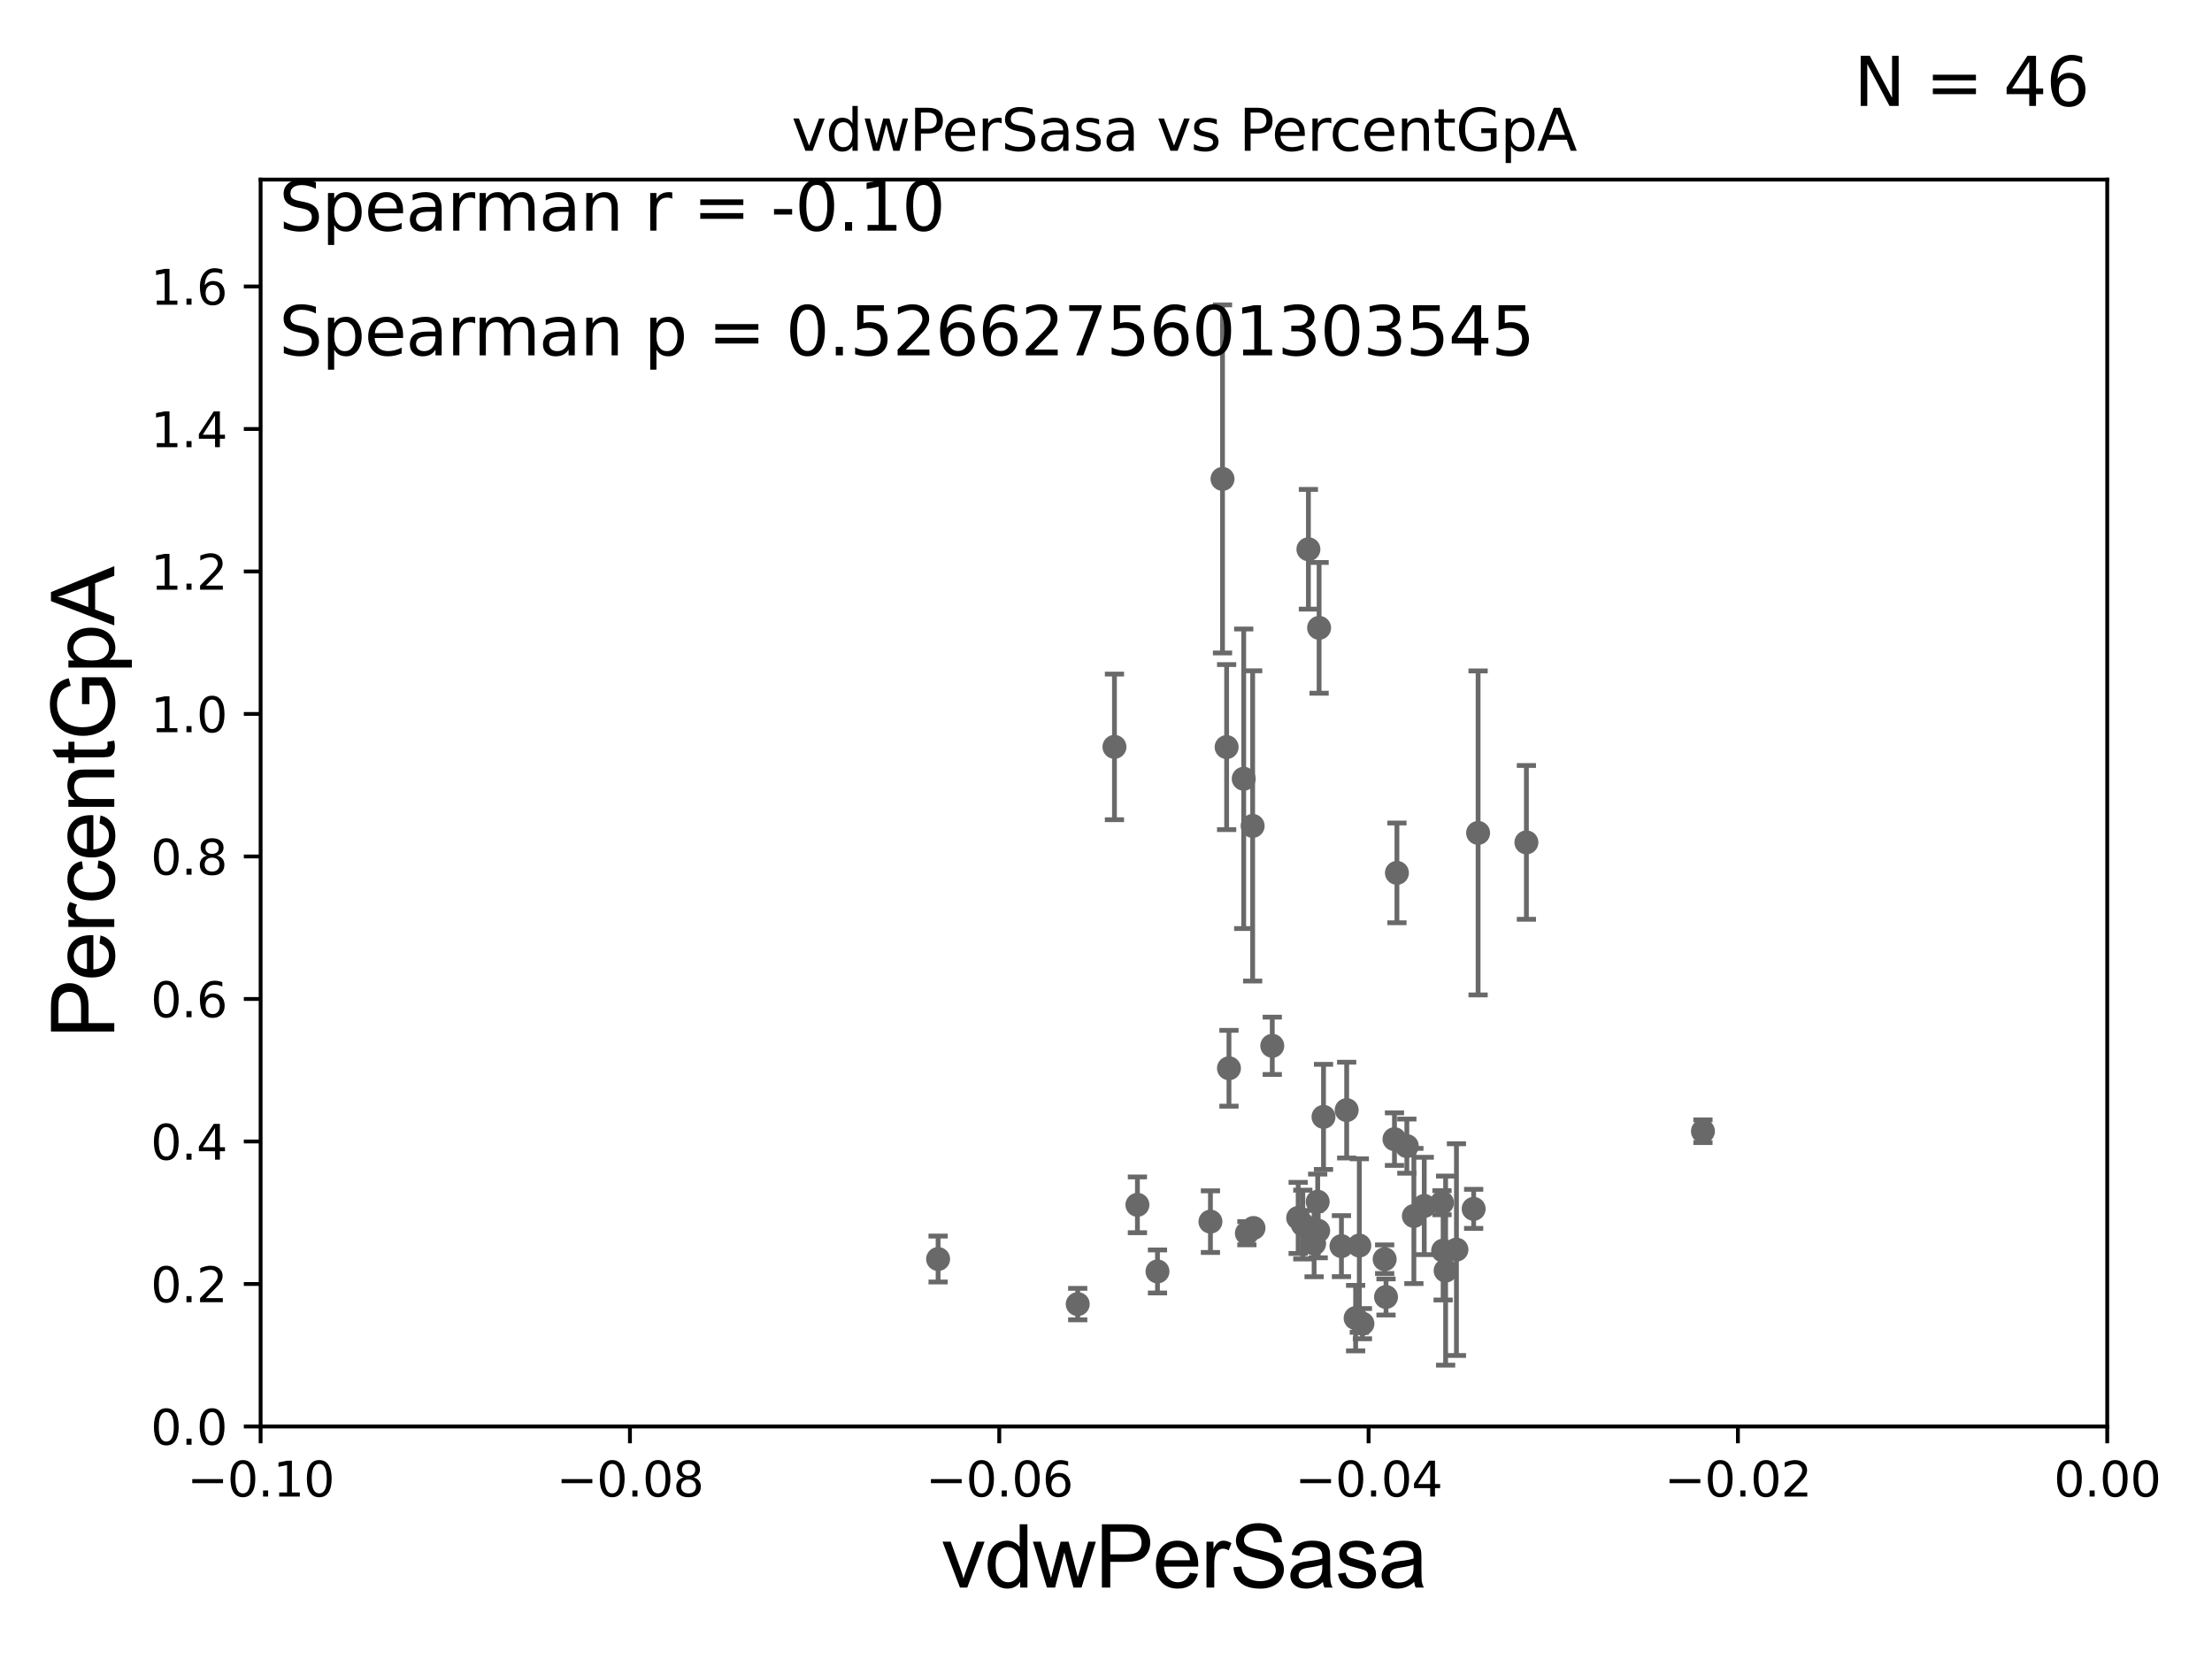 <?xml version="1.0" encoding="utf-8" standalone="no"?>
<!DOCTYPE svg PUBLIC "-//W3C//DTD SVG 1.1//EN"
  "http://www.w3.org/Graphics/SVG/1.1/DTD/svg11.dtd">
<svg xmlns:xlink="http://www.w3.org/1999/xlink" width="460.8pt" height="345.6pt" viewBox="0 0 460.8 345.6" xmlns="http://www.w3.org/2000/svg" version="1.1">
 <defs>
  <style type="text/css">*{stroke-linejoin: round; stroke-linecap: butt}</style>
 </defs>
 <g id="figure_1">
  <g id="patch_1">
   <path d="M 0 345.6 
L 460.8 345.6 
L 460.8 0 
L 0 0 
z
" style="fill: #ffffff"/>
  </g>
  <g id="axes_1">
   <g id="patch_2">
    <path d="M 54.29 297.16 
L 438.975 297.16 
L 438.975 37.411 
L 54.29 37.411 
z
" style="fill: #ffffff"/>
   </g>
   <g id="PathCollection_1">
    <defs>
     <path id="m8489b9ea78" d="M 0 1.118 
C 0.297 1.118 0.581 1 0.791 0.791 
C 1 0.581 1.118 0.297 1.118 0 
C 1.118 -0.297 1 -0.581 0.791 -0.791 
C 0.581 -1 0.297 -1.118 0 -1.118 
C -0.297 -1.118 -0.581 -1 -0.791 -0.791 
C -1 -0.581 -1.118 -0.297 -1.118 0 
C -1.118 0.297 -1 0.581 -0.791 0.791 
C -0.581 1 -0.297 1.118 0 1.118 
z
" style="stroke: #696969"/>
    </defs>
    <g clip-path="url(#p674746a07e)">
     <use xlink:href="#m8489b9ea78" x="195.424" y="262.277" style="fill: #696969; stroke: #696969"/>
     <use xlink:href="#m8489b9ea78" x="307.915" y="173.512" style="fill: #696969; stroke: #696969"/>
     <use xlink:href="#m8489b9ea78" x="274.604" y="256.392" style="fill: #696969; stroke: #696969"/>
     <use xlink:href="#m8489b9ea78" x="303.405" y="260.32" style="fill: #696969; stroke: #696969"/>
     <use xlink:href="#m8489b9ea78" x="260.951" y="172.053" style="fill: #696969; stroke: #696969"/>
     <use xlink:href="#m8489b9ea78" x="270.434" y="253.712" style="fill: #696969; stroke: #696969"/>
     <use xlink:href="#m8489b9ea78" x="301.149" y="264.694" style="fill: #696969; stroke: #696969"/>
     <use xlink:href="#m8489b9ea78" x="282.403" y="274.59" style="fill: #696969; stroke: #696969"/>
     <use xlink:href="#m8489b9ea78" x="280.536" y="231.252" style="fill: #696969; stroke: #696969"/>
     <use xlink:href="#m8489b9ea78" x="252.156" y="254.49" style="fill: #696969; stroke: #696969"/>
     <use xlink:href="#m8489b9ea78" x="283.816" y="275.738" style="fill: #696969; stroke: #696969"/>
     <use xlink:href="#m8489b9ea78" x="294.537" y="253.311" style="fill: #696969; stroke: #696969"/>
     <use xlink:href="#m8489b9ea78" x="271.399" y="255.099" style="fill: #696969; stroke: #696969"/>
     <use xlink:href="#m8489b9ea78" x="288.732" y="270.186" style="fill: #696969; stroke: #696969"/>
     <use xlink:href="#m8489b9ea78" x="290.494" y="237.308" style="fill: #696969; stroke: #696969"/>
     <use xlink:href="#m8489b9ea78" x="224.509" y="271.666" style="fill: #696969; stroke: #696969"/>
     <use xlink:href="#m8489b9ea78" x="241.125" y="264.864" style="fill: #696969; stroke: #696969"/>
     <use xlink:href="#m8489b9ea78" x="256.016" y="222.539" style="fill: #696969; stroke: #696969"/>
     <use xlink:href="#m8489b9ea78" x="33178.6" y="228.597" style="fill: #696969; stroke: #696969"/>
     <use xlink:href="#m8489b9ea78" x="33178.6" y="189.899" style="fill: #696969; stroke: #696969"/>
     <use xlink:href="#m8489b9ea78" x="291.007" y="181.837" style="fill: #696969; stroke: #696969"/>
     <use xlink:href="#m8489b9ea78" x="354.755" y="235.66" style="fill: #696969; stroke: #696969"/>
     <use xlink:href="#m8489b9ea78" x="300.397" y="250.544" style="fill: #696969; stroke: #696969"/>
     <use xlink:href="#m8489b9ea78" x="296.697" y="251.225" style="fill: #696969; stroke: #696969"/>
     <use xlink:href="#m8489b9ea78" x="279.447" y="259.591" style="fill: #696969; stroke: #696969"/>
     <use xlink:href="#m8489b9ea78" x="274.499" y="250.341" style="fill: #696969; stroke: #696969"/>
     <use xlink:href="#m8489b9ea78" x="317.977" y="175.487" style="fill: #696969; stroke: #696969"/>
     <use xlink:href="#m8489b9ea78" x="293.071" y="238.759" style="fill: #696969; stroke: #696969"/>
     <use xlink:href="#m8489b9ea78" x="283.17" y="259.471" style="fill: #696969; stroke: #696969"/>
     <use xlink:href="#m8489b9ea78" x="259.75" y="256.906" style="fill: #696969; stroke: #696969"/>
     <use xlink:href="#m8489b9ea78" x="275.711" y="232.664" style="fill: #696969; stroke: #696969"/>
     <use xlink:href="#m8489b9ea78" x="273.752" y="259.063" style="fill: #696969; stroke: #696969"/>
     <use xlink:href="#m8489b9ea78" x="300.632" y="260.523" style="fill: #696969; stroke: #696969"/>
     <use xlink:href="#m8489b9ea78" x="261.129" y="255.815" style="fill: #696969; stroke: #696969"/>
     <use xlink:href="#m8489b9ea78" x="306.99" y="251.827" style="fill: #696969; stroke: #696969"/>
     <use xlink:href="#m8489b9ea78" x="33178.6" y="253.361" style="fill: #696969; stroke: #696969"/>
     <use xlink:href="#m8489b9ea78" x="33178.6" y="171.028" style="fill: #696969; stroke: #696969"/>
     <use xlink:href="#m8489b9ea78" x="232.162" y="155.588" style="fill: #696969; stroke: #696969"/>
     <use xlink:href="#m8489b9ea78" x="236.945" y="250.985" style="fill: #696969; stroke: #696969"/>
     <use xlink:href="#m8489b9ea78" x="288.45" y="262.313" style="fill: #696969; stroke: #696969"/>
     <use xlink:href="#m8489b9ea78" x="274.793" y="130.79" style="fill: #696969; stroke: #696969"/>
     <use xlink:href="#m8489b9ea78" x="272.566" y="114.422" style="fill: #696969; stroke: #696969"/>
     <use xlink:href="#m8489b9ea78" x="254.672" y="99.765" style="fill: #696969; stroke: #696969"/>
     <use xlink:href="#m8489b9ea78" x="259.089" y="162.23" style="fill: #696969; stroke: #696969"/>
     <use xlink:href="#m8489b9ea78" x="265.038" y="217.86" style="fill: #696969; stroke: #696969"/>
     <use xlink:href="#m8489b9ea78" x="255.53" y="155.633" style="fill: #696969; stroke: #696969"/>
    </g>
   </g>
   <g id="matplotlib.axis_1">
    <g id="xtick_1">
     <g id="line2d_1">
      <defs>
       <path id="mf6bd526b27" d="M 0 0 
L 0 3.5 
" style="stroke: #000000; stroke-width: 0.8"/>
      </defs>
      <g>
       <use xlink:href="#mf6bd526b27" x="54.29" y="297.16" style="stroke: #000000; stroke-width: 0.8"/>
      </g>
     </g>
     <g id="text_1">
      <!-- −0.10 -->
      <g transform="translate(38.967 311.758)scale(0.1 -0.1)">
       <defs>
        <path id="DejaVuSans-2212" d="M 678 2272 
L 4684 2272 
L 4684 1741 
L 678 1741 
L 678 2272 
z
" transform="scale(0.016)"/>
        <path id="DejaVuSans-30" d="M 2034 4250 
Q 1547 4250 1301 3770 
Q 1056 3291 1056 2328 
Q 1056 1369 1301 889 
Q 1547 409 2034 409 
Q 2525 409 2770 889 
Q 3016 1369 3016 2328 
Q 3016 3291 2770 3770 
Q 2525 4250 2034 4250 
z
M 2034 4750 
Q 2819 4750 3233 4129 
Q 3647 3509 3647 2328 
Q 3647 1150 3233 529 
Q 2819 -91 2034 -91 
Q 1250 -91 836 529 
Q 422 1150 422 2328 
Q 422 3509 836 4129 
Q 1250 4750 2034 4750 
z
" transform="scale(0.016)"/>
        <path id="DejaVuSans-2e" d="M 684 794 
L 1344 794 
L 1344 0 
L 684 0 
L 684 794 
z
" transform="scale(0.016)"/>
        <path id="DejaVuSans-31" d="M 794 531 
L 1825 531 
L 1825 4091 
L 703 3866 
L 703 4441 
L 1819 4666 
L 2450 4666 
L 2450 531 
L 3481 531 
L 3481 0 
L 794 0 
L 794 531 
z
" transform="scale(0.016)"/>
       </defs>
       <use xlink:href="#DejaVuSans-2212"/>
       <use xlink:href="#DejaVuSans-30" x="83.789"/>
       <use xlink:href="#DejaVuSans-2e" x="147.412"/>
       <use xlink:href="#DejaVuSans-31" x="179.199"/>
       <use xlink:href="#DejaVuSans-30" x="242.822"/>
      </g>
     </g>
    </g>
    <g id="xtick_2">
     <g id="line2d_2">
      <g>
       <use xlink:href="#mf6bd526b27" x="131.227" y="297.16" style="stroke: #000000; stroke-width: 0.8"/>
      </g>
     </g>
     <g id="text_2">
      <!-- −0.08 -->
      <g transform="translate(115.904 311.758)scale(0.1 -0.1)">
       <defs>
        <path id="DejaVuSans-38" d="M 2034 2216 
Q 1584 2216 1326 1975 
Q 1069 1734 1069 1313 
Q 1069 891 1326 650 
Q 1584 409 2034 409 
Q 2484 409 2743 651 
Q 3003 894 3003 1313 
Q 3003 1734 2745 1975 
Q 2488 2216 2034 2216 
z
M 1403 2484 
Q 997 2584 770 2862 
Q 544 3141 544 3541 
Q 544 4100 942 4425 
Q 1341 4750 2034 4750 
Q 2731 4750 3128 4425 
Q 3525 4100 3525 3541 
Q 3525 3141 3298 2862 
Q 3072 2584 2669 2484 
Q 3125 2378 3379 2068 
Q 3634 1759 3634 1313 
Q 3634 634 3220 271 
Q 2806 -91 2034 -91 
Q 1263 -91 848 271 
Q 434 634 434 1313 
Q 434 1759 690 2068 
Q 947 2378 1403 2484 
z
M 1172 3481 
Q 1172 3119 1398 2916 
Q 1625 2713 2034 2713 
Q 2441 2713 2670 2916 
Q 2900 3119 2900 3481 
Q 2900 3844 2670 4047 
Q 2441 4250 2034 4250 
Q 1625 4250 1398 4047 
Q 1172 3844 1172 3481 
z
" transform="scale(0.016)"/>
       </defs>
       <use xlink:href="#DejaVuSans-2212"/>
       <use xlink:href="#DejaVuSans-30" x="83.789"/>
       <use xlink:href="#DejaVuSans-2e" x="147.412"/>
       <use xlink:href="#DejaVuSans-30" x="179.199"/>
       <use xlink:href="#DejaVuSans-38" x="242.822"/>
      </g>
     </g>
    </g>
    <g id="xtick_3">
     <g id="line2d_3">
      <g>
       <use xlink:href="#mf6bd526b27" x="208.164" y="297.16" style="stroke: #000000; stroke-width: 0.8"/>
      </g>
     </g>
     <g id="text_3">
      <!-- −0.06 -->
      <g transform="translate(192.841 311.758)scale(0.1 -0.1)">
       <defs>
        <path id="DejaVuSans-36" d="M 2113 2584 
Q 1688 2584 1439 2293 
Q 1191 2003 1191 1497 
Q 1191 994 1439 701 
Q 1688 409 2113 409 
Q 2538 409 2786 701 
Q 3034 994 3034 1497 
Q 3034 2003 2786 2293 
Q 2538 2584 2113 2584 
z
M 3366 4563 
L 3366 3988 
Q 3128 4100 2886 4159 
Q 2644 4219 2406 4219 
Q 1781 4219 1451 3797 
Q 1122 3375 1075 2522 
Q 1259 2794 1537 2939 
Q 1816 3084 2150 3084 
Q 2853 3084 3261 2657 
Q 3669 2231 3669 1497 
Q 3669 778 3244 343 
Q 2819 -91 2113 -91 
Q 1303 -91 875 529 
Q 447 1150 447 2328 
Q 447 3434 972 4092 
Q 1497 4750 2381 4750 
Q 2619 4750 2861 4703 
Q 3103 4656 3366 4563 
z
" transform="scale(0.016)"/>
       </defs>
       <use xlink:href="#DejaVuSans-2212"/>
       <use xlink:href="#DejaVuSans-30" x="83.789"/>
       <use xlink:href="#DejaVuSans-2e" x="147.412"/>
       <use xlink:href="#DejaVuSans-30" x="179.199"/>
       <use xlink:href="#DejaVuSans-36" x="242.822"/>
      </g>
     </g>
    </g>
    <g id="xtick_4">
     <g id="line2d_4">
      <g>
       <use xlink:href="#mf6bd526b27" x="285.101" y="297.16" style="stroke: #000000; stroke-width: 0.8"/>
      </g>
     </g>
     <g id="text_4">
      <!-- −0.04 -->
      <g transform="translate(269.778 311.758)scale(0.1 -0.1)">
       <defs>
        <path id="DejaVuSans-34" d="M 2419 4116 
L 825 1625 
L 2419 1625 
L 2419 4116 
z
M 2253 4666 
L 3047 4666 
L 3047 1625 
L 3713 1625 
L 3713 1100 
L 3047 1100 
L 3047 0 
L 2419 0 
L 2419 1100 
L 313 1100 
L 313 1709 
L 2253 4666 
z
" transform="scale(0.016)"/>
       </defs>
       <use xlink:href="#DejaVuSans-2212"/>
       <use xlink:href="#DejaVuSans-30" x="83.789"/>
       <use xlink:href="#DejaVuSans-2e" x="147.412"/>
       <use xlink:href="#DejaVuSans-30" x="179.199"/>
       <use xlink:href="#DejaVuSans-34" x="242.822"/>
      </g>
     </g>
    </g>
    <g id="xtick_5">
     <g id="line2d_5">
      <g>
       <use xlink:href="#mf6bd526b27" x="362.038" y="297.16" style="stroke: #000000; stroke-width: 0.8"/>
      </g>
     </g>
     <g id="text_5">
      <!-- −0.02 -->
      <g transform="translate(346.715 311.758)scale(0.1 -0.1)">
       <defs>
        <path id="DejaVuSans-32" d="M 1228 531 
L 3431 531 
L 3431 0 
L 469 0 
L 469 531 
Q 828 903 1448 1529 
Q 2069 2156 2228 2338 
Q 2531 2678 2651 2914 
Q 2772 3150 2772 3378 
Q 2772 3750 2511 3984 
Q 2250 4219 1831 4219 
Q 1534 4219 1204 4116 
Q 875 4013 500 3803 
L 500 4441 
Q 881 4594 1212 4672 
Q 1544 4750 1819 4750 
Q 2544 4750 2975 4387 
Q 3406 4025 3406 3419 
Q 3406 3131 3298 2873 
Q 3191 2616 2906 2266 
Q 2828 2175 2409 1742 
Q 1991 1309 1228 531 
z
" transform="scale(0.016)"/>
       </defs>
       <use xlink:href="#DejaVuSans-2212"/>
       <use xlink:href="#DejaVuSans-30" x="83.789"/>
       <use xlink:href="#DejaVuSans-2e" x="147.412"/>
       <use xlink:href="#DejaVuSans-30" x="179.199"/>
       <use xlink:href="#DejaVuSans-32" x="242.822"/>
      </g>
     </g>
    </g>
    <g id="xtick_6">
     <g id="line2d_6">
      <g>
       <use xlink:href="#mf6bd526b27" x="438.975" y="297.16" style="stroke: #000000; stroke-width: 0.8"/>
      </g>
     </g>
     <g id="text_6">
      <!-- 0.00 -->
      <g transform="translate(427.842 311.758)scale(0.1 -0.1)">
       <use xlink:href="#DejaVuSans-30"/>
       <use xlink:href="#DejaVuSans-2e" x="63.623"/>
       <use xlink:href="#DejaVuSans-30" x="95.41"/>
       <use xlink:href="#DejaVuSans-30" x="159.033"/>
      </g>
     </g>
    </g>
    <g id="text_7">
     <!-- vdwPerSasa -->
     <g transform="translate(196.11 330.722)scale(0.18 -0.18)">
      <defs>
       <path id="ArialMT-76" d="M 1344 0 
L 81 3319 
L 675 3319 
L 1388 1331 
Q 1503 1009 1600 663 
Q 1675 925 1809 1294 
L 2547 3319 
L 3125 3319 
L 1869 0 
L 1344 0 
z
" transform="scale(0.016)"/>
       <path id="ArialMT-64" d="M 2575 0 
L 2575 419 
Q 2259 -75 1647 -75 
Q 1250 -75 917 144 
Q 584 363 401 755 
Q 219 1147 219 1656 
Q 219 2153 384 2558 
Q 550 2963 881 3178 
Q 1213 3394 1622 3394 
Q 1922 3394 2156 3267 
Q 2391 3141 2538 2938 
L 2538 4581 
L 3097 4581 
L 3097 0 
L 2575 0 
z
M 797 1656 
Q 797 1019 1065 703 
Q 1334 388 1700 388 
Q 2069 388 2326 689 
Q 2584 991 2584 1609 
Q 2584 2291 2321 2609 
Q 2059 2928 1675 2928 
Q 1300 2928 1048 2622 
Q 797 2316 797 1656 
z
" transform="scale(0.016)"/>
       <path id="ArialMT-77" d="M 1034 0 
L 19 3319 
L 600 3319 
L 1128 1403 
L 1325 691 
Q 1338 744 1497 1375 
L 2025 3319 
L 2603 3319 
L 3100 1394 
L 3266 759 
L 3456 1400 
L 4025 3319 
L 4572 3319 
L 3534 0 
L 2950 0 
L 2422 1988 
L 2294 2553 
L 1622 0 
L 1034 0 
z
" transform="scale(0.016)"/>
       <path id="ArialMT-50" d="M 494 0 
L 494 4581 
L 2222 4581 
Q 2678 4581 2919 4538 
Q 3256 4481 3484 4323 
Q 3713 4166 3852 3881 
Q 3991 3597 3991 3256 
Q 3991 2672 3619 2267 
Q 3247 1863 2275 1863 
L 1100 1863 
L 1100 0 
L 494 0 
z
M 1100 2403 
L 2284 2403 
Q 2872 2403 3119 2622 
Q 3366 2841 3366 3238 
Q 3366 3525 3220 3729 
Q 3075 3934 2838 4000 
Q 2684 4041 2272 4041 
L 1100 4041 
L 1100 2403 
z
" transform="scale(0.016)"/>
       <path id="ArialMT-65" d="M 2694 1069 
L 3275 997 
Q 3138 488 2766 206 
Q 2394 -75 1816 -75 
Q 1088 -75 661 373 
Q 234 822 234 1631 
Q 234 2469 665 2931 
Q 1097 3394 1784 3394 
Q 2450 3394 2872 2941 
Q 3294 2488 3294 1666 
Q 3294 1616 3291 1516 
L 816 1516 
Q 847 969 1125 678 
Q 1403 388 1819 388 
Q 2128 388 2347 550 
Q 2566 713 2694 1069 
z
M 847 1978 
L 2700 1978 
Q 2663 2397 2488 2606 
Q 2219 2931 1791 2931 
Q 1403 2931 1139 2672 
Q 875 2413 847 1978 
z
" transform="scale(0.016)"/>
       <path id="ArialMT-72" d="M 416 0 
L 416 3319 
L 922 3319 
L 922 2816 
Q 1116 3169 1280 3281 
Q 1444 3394 1641 3394 
Q 1925 3394 2219 3213 
L 2025 2691 
Q 1819 2813 1613 2813 
Q 1428 2813 1281 2702 
Q 1134 2591 1072 2394 
Q 978 2094 978 1738 
L 978 0 
L 416 0 
z
" transform="scale(0.016)"/>
       <path id="ArialMT-53" d="M 288 1472 
L 859 1522 
Q 900 1178 1048 958 
Q 1197 738 1509 602 
Q 1822 466 2213 466 
Q 2559 466 2825 569 
Q 3091 672 3220 851 
Q 3350 1031 3350 1244 
Q 3350 1459 3225 1620 
Q 3100 1781 2813 1891 
Q 2628 1963 1997 2114 
Q 1366 2266 1113 2400 
Q 784 2572 623 2826 
Q 463 3081 463 3397 
Q 463 3744 659 4045 
Q 856 4347 1234 4503 
Q 1613 4659 2075 4659 
Q 2584 4659 2973 4495 
Q 3363 4331 3572 4012 
Q 3781 3694 3797 3291 
L 3216 3247 
Q 3169 3681 2898 3903 
Q 2628 4125 2100 4125 
Q 1550 4125 1298 3923 
Q 1047 3722 1047 3438 
Q 1047 3191 1225 3031 
Q 1400 2872 2139 2705 
Q 2878 2538 3153 2413 
Q 3553 2228 3743 1945 
Q 3934 1663 3934 1294 
Q 3934 928 3725 604 
Q 3516 281 3123 101 
Q 2731 -78 2241 -78 
Q 1619 -78 1198 103 
Q 778 284 539 648 
Q 300 1013 288 1472 
z
" transform="scale(0.016)"/>
       <path id="ArialMT-61" d="M 2588 409 
Q 2275 144 1986 34 
Q 1697 -75 1366 -75 
Q 819 -75 525 192 
Q 231 459 231 875 
Q 231 1119 342 1320 
Q 453 1522 633 1644 
Q 813 1766 1038 1828 
Q 1203 1872 1538 1913 
Q 2219 1994 2541 2106 
Q 2544 2222 2544 2253 
Q 2544 2597 2384 2738 
Q 2169 2928 1744 2928 
Q 1347 2928 1158 2789 
Q 969 2650 878 2297 
L 328 2372 
Q 403 2725 575 2942 
Q 747 3159 1072 3276 
Q 1397 3394 1825 3394 
Q 2250 3394 2515 3294 
Q 2781 3194 2906 3042 
Q 3031 2891 3081 2659 
Q 3109 2516 3109 2141 
L 3109 1391 
Q 3109 606 3145 398 
Q 3181 191 3288 0 
L 2700 0 
Q 2613 175 2588 409 
z
M 2541 1666 
Q 2234 1541 1622 1453 
Q 1275 1403 1131 1340 
Q 988 1278 909 1158 
Q 831 1038 831 891 
Q 831 666 1001 516 
Q 1172 366 1500 366 
Q 1825 366 2078 508 
Q 2331 650 2450 897 
Q 2541 1088 2541 1459 
L 2541 1666 
z
" transform="scale(0.016)"/>
       <path id="ArialMT-73" d="M 197 991 
L 753 1078 
Q 800 744 1014 566 
Q 1228 388 1613 388 
Q 2000 388 2187 545 
Q 2375 703 2375 916 
Q 2375 1106 2209 1216 
Q 2094 1291 1634 1406 
Q 1016 1563 777 1677 
Q 538 1791 414 1992 
Q 291 2194 291 2438 
Q 291 2659 392 2848 
Q 494 3038 669 3163 
Q 800 3259 1026 3326 
Q 1253 3394 1513 3394 
Q 1903 3394 2198 3281 
Q 2494 3169 2634 2976 
Q 2775 2784 2828 2463 
L 2278 2388 
Q 2241 2644 2061 2787 
Q 1881 2931 1553 2931 
Q 1166 2931 1000 2803 
Q 834 2675 834 2503 
Q 834 2394 903 2306 
Q 972 2216 1119 2156 
Q 1203 2125 1616 2013 
Q 2213 1853 2448 1751 
Q 2684 1650 2818 1456 
Q 2953 1263 2953 975 
Q 2953 694 2789 445 
Q 2625 197 2315 61 
Q 2006 -75 1616 -75 
Q 969 -75 630 194 
Q 291 463 197 991 
z
" transform="scale(0.016)"/>
      </defs>
      <use xlink:href="#ArialMT-76"/>
      <use xlink:href="#ArialMT-64" x="50"/>
      <use xlink:href="#ArialMT-77" x="105.615"/>
      <use xlink:href="#ArialMT-50" x="177.832"/>
      <use xlink:href="#ArialMT-65" x="244.531"/>
      <use xlink:href="#ArialMT-72" x="300.146"/>
      <use xlink:href="#ArialMT-53" x="333.447"/>
      <use xlink:href="#ArialMT-61" x="400.146"/>
      <use xlink:href="#ArialMT-73" x="455.762"/>
      <use xlink:href="#ArialMT-61" x="505.762"/>
     </g>
    </g>
   </g>
   <g id="matplotlib.axis_2">
    <g id="ytick_1">
     <g id="line2d_7">
      <defs>
       <path id="m63af7e0b11" d="M 0 0 
L -3.5 0 
" style="stroke: #000000; stroke-width: 0.8"/>
      </defs>
      <g>
       <use xlink:href="#m63af7e0b11" x="54.29" y="297.16" style="stroke: #000000; stroke-width: 0.8"/>
      </g>
     </g>
     <g id="text_8">
      <!-- 0.0 -->
      <g transform="translate(31.387 300.959)scale(0.1 -0.1)">
       <use xlink:href="#DejaVuSans-30"/>
       <use xlink:href="#DejaVuSans-2e" x="63.623"/>
       <use xlink:href="#DejaVuSans-30" x="95.41"/>
      </g>
     </g>
    </g>
    <g id="ytick_2">
     <g id="line2d_8">
      <g>
       <use xlink:href="#m63af7e0b11" x="54.29" y="267.474" style="stroke: #000000; stroke-width: 0.8"/>
      </g>
     </g>
     <g id="text_9">
      <!-- 0.2 -->
      <g transform="translate(31.387 271.274)scale(0.1 -0.1)">
       <use xlink:href="#DejaVuSans-30"/>
       <use xlink:href="#DejaVuSans-2e" x="63.623"/>
       <use xlink:href="#DejaVuSans-32" x="95.41"/>
      </g>
     </g>
    </g>
    <g id="ytick_3">
     <g id="line2d_9">
      <g>
       <use xlink:href="#m63af7e0b11" x="54.29" y="237.789" style="stroke: #000000; stroke-width: 0.8"/>
      </g>
     </g>
     <g id="text_10">
      <!-- 0.4 -->
      <g transform="translate(31.387 241.588)scale(0.1 -0.1)">
       <use xlink:href="#DejaVuSans-30"/>
       <use xlink:href="#DejaVuSans-2e" x="63.623"/>
       <use xlink:href="#DejaVuSans-34" x="95.41"/>
      </g>
     </g>
    </g>
    <g id="ytick_4">
     <g id="line2d_10">
      <g>
       <use xlink:href="#m63af7e0b11" x="54.29" y="208.103" style="stroke: #000000; stroke-width: 0.8"/>
      </g>
     </g>
     <g id="text_11">
      <!-- 0.6 -->
      <g transform="translate(31.387 211.902)scale(0.1 -0.1)">
       <use xlink:href="#DejaVuSans-30"/>
       <use xlink:href="#DejaVuSans-2e" x="63.623"/>
       <use xlink:href="#DejaVuSans-36" x="95.41"/>
      </g>
     </g>
    </g>
    <g id="ytick_5">
     <g id="line2d_11">
      <g>
       <use xlink:href="#m63af7e0b11" x="54.29" y="178.418" style="stroke: #000000; stroke-width: 0.8"/>
      </g>
     </g>
     <g id="text_12">
      <!-- 0.8 -->
      <g transform="translate(31.387 182.217)scale(0.1 -0.1)">
       <use xlink:href="#DejaVuSans-30"/>
       <use xlink:href="#DejaVuSans-2e" x="63.623"/>
       <use xlink:href="#DejaVuSans-38" x="95.41"/>
      </g>
     </g>
    </g>
    <g id="ytick_6">
     <g id="line2d_12">
      <g>
       <use xlink:href="#m63af7e0b11" x="54.29" y="148.732" style="stroke: #000000; stroke-width: 0.8"/>
      </g>
     </g>
     <g id="text_13">
      <!-- 1.0 -->
      <g transform="translate(31.387 152.531)scale(0.1 -0.1)">
       <use xlink:href="#DejaVuSans-31"/>
       <use xlink:href="#DejaVuSans-2e" x="63.623"/>
       <use xlink:href="#DejaVuSans-30" x="95.41"/>
      </g>
     </g>
    </g>
    <g id="ytick_7">
     <g id="line2d_13">
      <g>
       <use xlink:href="#m63af7e0b11" x="54.29" y="119.047" style="stroke: #000000; stroke-width: 0.8"/>
      </g>
     </g>
     <g id="text_14">
      <!-- 1.2 -->
      <g transform="translate(31.387 122.846)scale(0.1 -0.1)">
       <use xlink:href="#DejaVuSans-31"/>
       <use xlink:href="#DejaVuSans-2e" x="63.623"/>
       <use xlink:href="#DejaVuSans-32" x="95.41"/>
      </g>
     </g>
    </g>
    <g id="ytick_8">
     <g id="line2d_14">
      <g>
       <use xlink:href="#m63af7e0b11" x="54.29" y="89.361" style="stroke: #000000; stroke-width: 0.8"/>
      </g>
     </g>
     <g id="text_15">
      <!-- 1.4 -->
      <g transform="translate(31.387 93.16)scale(0.1 -0.1)">
       <use xlink:href="#DejaVuSans-31"/>
       <use xlink:href="#DejaVuSans-2e" x="63.623"/>
       <use xlink:href="#DejaVuSans-34" x="95.41"/>
      </g>
     </g>
    </g>
    <g id="ytick_9">
     <g id="line2d_15">
      <g>
       <use xlink:href="#m63af7e0b11" x="54.29" y="59.675" style="stroke: #000000; stroke-width: 0.8"/>
      </g>
     </g>
     <g id="text_16">
      <!-- 1.6 -->
      <g transform="translate(31.387 63.475)scale(0.1 -0.1)">
       <use xlink:href="#DejaVuSans-31"/>
       <use xlink:href="#DejaVuSans-2e" x="63.623"/>
       <use xlink:href="#DejaVuSans-36" x="95.41"/>
      </g>
     </g>
    </g>
    <g id="text_17">
     <!-- PercentGpA -->
     <g transform="translate(23.809 216.309)rotate(-90)scale(0.18 -0.18)">
      <defs>
       <path id="ArialMT-63" d="M 2588 1216 
L 3141 1144 
Q 3050 572 2676 248 
Q 2303 -75 1759 -75 
Q 1078 -75 664 370 
Q 250 816 250 1647 
Q 250 2184 428 2587 
Q 606 2991 970 3192 
Q 1334 3394 1763 3394 
Q 2303 3394 2647 3120 
Q 2991 2847 3088 2344 
L 2541 2259 
Q 2463 2594 2264 2762 
Q 2066 2931 1784 2931 
Q 1359 2931 1093 2626 
Q 828 2322 828 1663 
Q 828 994 1084 691 
Q 1341 388 1753 388 
Q 2084 388 2306 591 
Q 2528 794 2588 1216 
z
" transform="scale(0.016)"/>
       <path id="ArialMT-6e" d="M 422 0 
L 422 3319 
L 928 3319 
L 928 2847 
Q 1294 3394 1984 3394 
Q 2284 3394 2536 3286 
Q 2788 3178 2913 3003 
Q 3038 2828 3088 2588 
Q 3119 2431 3119 2041 
L 3119 0 
L 2556 0 
L 2556 2019 
Q 2556 2363 2490 2533 
Q 2425 2703 2258 2804 
Q 2091 2906 1866 2906 
Q 1506 2906 1245 2678 
Q 984 2450 984 1813 
L 984 0 
L 422 0 
z
" transform="scale(0.016)"/>
       <path id="ArialMT-74" d="M 1650 503 
L 1731 6 
Q 1494 -44 1306 -44 
Q 1000 -44 831 53 
Q 663 150 594 308 
Q 525 466 525 972 
L 525 2881 
L 113 2881 
L 113 3319 
L 525 3319 
L 525 4141 
L 1084 4478 
L 1084 3319 
L 1650 3319 
L 1650 2881 
L 1084 2881 
L 1084 941 
Q 1084 700 1114 631 
Q 1144 563 1211 522 
Q 1278 481 1403 481 
Q 1497 481 1650 503 
z
" transform="scale(0.016)"/>
       <path id="ArialMT-47" d="M 2638 1797 
L 2638 2334 
L 4578 2338 
L 4578 638 
Q 4131 281 3656 101 
Q 3181 -78 2681 -78 
Q 2006 -78 1454 211 
Q 903 500 622 1047 
Q 341 1594 341 2269 
Q 341 2938 620 3517 
Q 900 4097 1425 4378 
Q 1950 4659 2634 4659 
Q 3131 4659 3532 4498 
Q 3934 4338 4162 4050 
Q 4391 3763 4509 3300 
L 3963 3150 
Q 3859 3500 3706 3700 
Q 3553 3900 3268 4020 
Q 2984 4141 2638 4141 
Q 2222 4141 1919 4014 
Q 1616 3888 1430 3681 
Q 1244 3475 1141 3228 
Q 966 2803 966 2306 
Q 966 1694 1177 1281 
Q 1388 869 1791 669 
Q 2194 469 2647 469 
Q 3041 469 3416 620 
Q 3791 772 3984 944 
L 3984 1797 
L 2638 1797 
z
" transform="scale(0.016)"/>
       <path id="ArialMT-70" d="M 422 -1272 
L 422 3319 
L 934 3319 
L 934 2888 
Q 1116 3141 1344 3267 
Q 1572 3394 1897 3394 
Q 2322 3394 2647 3175 
Q 2972 2956 3137 2557 
Q 3303 2159 3303 1684 
Q 3303 1175 3120 767 
Q 2938 359 2589 142 
Q 2241 -75 1856 -75 
Q 1575 -75 1351 44 
Q 1128 163 984 344 
L 984 -1272 
L 422 -1272 
z
M 931 1641 
Q 931 1000 1190 694 
Q 1450 388 1819 388 
Q 2194 388 2461 705 
Q 2728 1022 2728 1688 
Q 2728 2322 2467 2637 
Q 2206 2953 1844 2953 
Q 1484 2953 1207 2617 
Q 931 2281 931 1641 
z
" transform="scale(0.016)"/>
       <path id="ArialMT-41" d="M -9 0 
L 1750 4581 
L 2403 4581 
L 4278 0 
L 3588 0 
L 3053 1388 
L 1138 1388 
L 634 0 
L -9 0 
z
M 1313 1881 
L 2866 1881 
L 2388 3150 
Q 2169 3728 2063 4100 
Q 1975 3659 1816 3225 
L 1313 1881 
z
" transform="scale(0.016)"/>
      </defs>
      <use xlink:href="#ArialMT-50"/>
      <use xlink:href="#ArialMT-65" x="66.699"/>
      <use xlink:href="#ArialMT-72" x="122.314"/>
      <use xlink:href="#ArialMT-63" x="155.615"/>
      <use xlink:href="#ArialMT-65" x="205.615"/>
      <use xlink:href="#ArialMT-6e" x="261.23"/>
      <use xlink:href="#ArialMT-74" x="316.846"/>
      <use xlink:href="#ArialMT-47" x="344.629"/>
      <use xlink:href="#ArialMT-70" x="422.412"/>
      <use xlink:href="#ArialMT-41" x="478.027"/>
     </g>
    </g>
   </g>
   <g id="LineCollection_1">
    <path d="M 195.424 267.06 
L 195.424 257.494 
" clip-path="url(#p674746a07e)" style="fill: none; stroke: #696969"/>
    <path d="M 307.915 207.261 
L 307.915 139.763 
" clip-path="url(#p674746a07e)" style="fill: none; stroke: #696969"/>
    <path d="M 274.604 262.024 
L 274.604 250.76 
" clip-path="url(#p674746a07e)" style="fill: none; stroke: #696969"/>
    <path d="M 303.405 282.376 
L 303.405 238.264 
" clip-path="url(#p674746a07e)" style="fill: none; stroke: #696969"/>
    <path d="M 260.951 204.366 
L 260.951 139.74 
" clip-path="url(#p674746a07e)" style="fill: none; stroke: #696969"/>
    <path d="M 270.434 261.121 
L 270.434 246.304 
" clip-path="url(#p674746a07e)" style="fill: none; stroke: #696969"/>
    <path d="M 301.149 284.389 
L 301.149 244.998 
" clip-path="url(#p674746a07e)" style="fill: none; stroke: #696969"/>
    <path d="M 282.403 281.415 
L 282.403 267.766 
" clip-path="url(#p674746a07e)" style="fill: none; stroke: #696969"/>
    <path d="M 280.536 241.229 
L 280.536 221.274 
" clip-path="url(#p674746a07e)" style="fill: none; stroke: #696969"/>
    <path d="M 252.156 260.911 
L 252.156 248.07 
" clip-path="url(#p674746a07e)" style="fill: none; stroke: #696969"/>
    <path d="M 283.816 278.889 
L 283.816 272.587 
" clip-path="url(#p674746a07e)" style="fill: none; stroke: #696969"/>
    <path d="M 294.537 267.391 
L 294.537 239.231 
" clip-path="url(#p674746a07e)" style="fill: none; stroke: #696969"/>
    <path d="M 271.399 262.262 
L 271.399 247.936 
" clip-path="url(#p674746a07e)" style="fill: none; stroke: #696969"/>
    <path d="M 288.732 273.946 
L 288.732 266.425 
" clip-path="url(#p674746a07e)" style="fill: none; stroke: #696969"/>
    <path d="M 290.494 242.78 
L 290.494 231.835 
" clip-path="url(#p674746a07e)" style="fill: none; stroke: #696969"/>
    <path d="M 224.509 274.942 
L 224.509 268.39 
" clip-path="url(#p674746a07e)" style="fill: none; stroke: #696969"/>
    <path d="M 241.125 269.343 
L 241.125 260.385 
" clip-path="url(#p674746a07e)" style="fill: none; stroke: #696969"/>
    <path d="M 256.016 230.436 
L 256.016 214.641 
" clip-path="url(#p674746a07e)" style="fill: none; stroke: #696969"/>
    <path clip-path="url(#p674746a07e)" style="fill: none; stroke: #696969"/>
    <path clip-path="url(#p674746a07e)" style="fill: none; stroke: #696969"/>
    <path clip-path="url(#p674746a07e)" style="fill: none; stroke: #696969"/>
    <path d="M 291.007 192.225 
L 291.007 171.449 
" clip-path="url(#p674746a07e)" style="fill: none; stroke: #696969"/>
    <path d="M 354.755 238.02 
L 354.755 233.299 
" clip-path="url(#p674746a07e)" style="fill: none; stroke: #696969"/>
    <path d="M 300.397 253.049 
L 300.397 248.039 
" clip-path="url(#p674746a07e)" style="fill: none; stroke: #696969"/>
    <path d="M 296.697 261.363 
L 296.697 241.087 
" clip-path="url(#p674746a07e)" style="fill: none; stroke: #696969"/>
    <path d="M 279.447 265.948 
L 279.447 253.234 
" clip-path="url(#p674746a07e)" style="fill: none; stroke: #696969"/>
    <path d="M 274.499 256.094 
L 274.499 244.587 
" clip-path="url(#p674746a07e)" style="fill: none; stroke: #696969"/>
    <path d="M 317.977 191.506 
L 317.977 159.469 
" clip-path="url(#p674746a07e)" style="fill: none; stroke: #696969"/>
    <path d="M 293.071 244.398 
L 293.071 233.12 
" clip-path="url(#p674746a07e)" style="fill: none; stroke: #696969"/>
    <path d="M 283.17 277.542 
L 283.17 241.4 
" clip-path="url(#p674746a07e)" style="fill: none; stroke: #696969"/>
    <path d="M 259.75 259.318 
L 259.75 254.494 
" clip-path="url(#p674746a07e)" style="fill: none; stroke: #696969"/>
    <path d="M 275.711 243.612 
L 275.711 221.716 
" clip-path="url(#p674746a07e)" style="fill: none; stroke: #696969"/>
    <path d="M 273.752 265.967 
L 273.752 252.159 
" clip-path="url(#p674746a07e)" style="fill: none; stroke: #696969"/>
    <path d="M 300.632 270.806 
L 300.632 250.24 
" clip-path="url(#p674746a07e)" style="fill: none; stroke: #696969"/>
    <path d="M 261.129 256.756 
L 261.129 254.874 
" clip-path="url(#p674746a07e)" style="fill: none; stroke: #696969"/>
    <path d="M 306.99 255.896 
L 306.99 247.759 
" clip-path="url(#p674746a07e)" style="fill: none; stroke: #696969"/>
    <path clip-path="url(#p674746a07e)" style="fill: none; stroke: #696969"/>
    <path d="M 232.162 170.757 
L 232.162 140.42 
" clip-path="url(#p674746a07e)" style="fill: none; stroke: #696969"/>
    <path d="M 236.945 256.796 
L 236.945 245.173 
" clip-path="url(#p674746a07e)" style="fill: none; stroke: #696969"/>
    <path d="M 288.45 265.289 
L 288.45 259.336 
" clip-path="url(#p674746a07e)" style="fill: none; stroke: #696969"/>
    <path d="M 274.793 144.41 
L 274.793 117.171 
" clip-path="url(#p674746a07e)" style="fill: none; stroke: #696969"/>
    <path d="M 272.566 126.892 
L 272.566 101.952 
" clip-path="url(#p674746a07e)" style="fill: none; stroke: #696969"/>
    <path d="M 254.672 136.021 
L 254.672 63.509 
" clip-path="url(#p674746a07e)" style="fill: none; stroke: #696969"/>
    <path d="M 259.089 193.428 
L 259.089 131.032 
" clip-path="url(#p674746a07e)" style="fill: none; stroke: #696969"/>
    <path d="M 265.038 223.832 
L 265.038 211.887 
" clip-path="url(#p674746a07e)" style="fill: none; stroke: #696969"/>
    <path d="M 255.53 172.826 
L 255.53 138.441 
" clip-path="url(#p674746a07e)" style="fill: none; stroke: #696969"/>
   </g>
   <g id="line2d_16">
    <defs>
     <path id="mb776ebfbf5" d="M 2 0 
L -2 -0 
" style="stroke: #696969"/>
    </defs>
    <g clip-path="url(#p674746a07e)">
     <use xlink:href="#mb776ebfbf5" x="195.424" y="267.06" style="fill: #696969; stroke: #696969"/>
     <use xlink:href="#mb776ebfbf5" x="307.915" y="207.261" style="fill: #696969; stroke: #696969"/>
     <use xlink:href="#mb776ebfbf5" x="274.604" y="262.024" style="fill: #696969; stroke: #696969"/>
     <use xlink:href="#mb776ebfbf5" x="303.405" y="282.376" style="fill: #696969; stroke: #696969"/>
     <use xlink:href="#mb776ebfbf5" x="260.951" y="204.366" style="fill: #696969; stroke: #696969"/>
     <use xlink:href="#mb776ebfbf5" x="270.434" y="261.121" style="fill: #696969; stroke: #696969"/>
     <use xlink:href="#mb776ebfbf5" x="301.149" y="284.389" style="fill: #696969; stroke: #696969"/>
     <use xlink:href="#mb776ebfbf5" x="282.403" y="281.415" style="fill: #696969; stroke: #696969"/>
     <use xlink:href="#mb776ebfbf5" x="280.536" y="241.229" style="fill: #696969; stroke: #696969"/>
     <use xlink:href="#mb776ebfbf5" x="252.156" y="260.911" style="fill: #696969; stroke: #696969"/>
     <use xlink:href="#mb776ebfbf5" x="283.816" y="278.889" style="fill: #696969; stroke: #696969"/>
     <use xlink:href="#mb776ebfbf5" x="294.537" y="267.391" style="fill: #696969; stroke: #696969"/>
     <use xlink:href="#mb776ebfbf5" x="271.399" y="262.262" style="fill: #696969; stroke: #696969"/>
     <use xlink:href="#mb776ebfbf5" x="288.732" y="273.946" style="fill: #696969; stroke: #696969"/>
     <use xlink:href="#mb776ebfbf5" x="290.494" y="242.78" style="fill: #696969; stroke: #696969"/>
     <use xlink:href="#mb776ebfbf5" x="224.509" y="274.942" style="fill: #696969; stroke: #696969"/>
     <use xlink:href="#mb776ebfbf5" x="241.125" y="269.343" style="fill: #696969; stroke: #696969"/>
     <use xlink:href="#mb776ebfbf5" x="256.016" y="230.436" style="fill: #696969; stroke: #696969"/>
     <use xlink:href="#mb776ebfbf5" x="33178.6" y="236.4" style="fill: #696969; stroke: #696969"/>
     <use xlink:href="#mb776ebfbf5" x="33178.6" y="199.89" style="fill: #696969; stroke: #696969"/>
     <use xlink:href="#mb776ebfbf5" x="291.007" y="192.225" style="fill: #696969; stroke: #696969"/>
     <use xlink:href="#mb776ebfbf5" x="354.755" y="238.02" style="fill: #696969; stroke: #696969"/>
     <use xlink:href="#mb776ebfbf5" x="300.397" y="253.049" style="fill: #696969; stroke: #696969"/>
     <use xlink:href="#mb776ebfbf5" x="296.697" y="261.363" style="fill: #696969; stroke: #696969"/>
     <use xlink:href="#mb776ebfbf5" x="279.447" y="265.948" style="fill: #696969; stroke: #696969"/>
     <use xlink:href="#mb776ebfbf5" x="274.499" y="256.094" style="fill: #696969; stroke: #696969"/>
     <use xlink:href="#mb776ebfbf5" x="317.977" y="191.506" style="fill: #696969; stroke: #696969"/>
     <use xlink:href="#mb776ebfbf5" x="293.071" y="244.398" style="fill: #696969; stroke: #696969"/>
     <use xlink:href="#mb776ebfbf5" x="283.17" y="277.542" style="fill: #696969; stroke: #696969"/>
     <use xlink:href="#mb776ebfbf5" x="259.75" y="259.318" style="fill: #696969; stroke: #696969"/>
     <use xlink:href="#mb776ebfbf5" x="275.711" y="243.612" style="fill: #696969; stroke: #696969"/>
     <use xlink:href="#mb776ebfbf5" x="273.752" y="265.967" style="fill: #696969; stroke: #696969"/>
     <use xlink:href="#mb776ebfbf5" x="300.632" y="270.806" style="fill: #696969; stroke: #696969"/>
     <use xlink:href="#mb776ebfbf5" x="261.129" y="256.756" style="fill: #696969; stroke: #696969"/>
     <use xlink:href="#mb776ebfbf5" x="306.99" y="255.896" style="fill: #696969; stroke: #696969"/>
     <use xlink:href="#mb776ebfbf5" x="33178.6" y="257.316" style="fill: #696969; stroke: #696969"/>
     <use xlink:href="#mb776ebfbf5" x="33178.6" y="184.479" style="fill: #696969; stroke: #696969"/>
     <use xlink:href="#mb776ebfbf5" x="232.162" y="170.757" style="fill: #696969; stroke: #696969"/>
     <use xlink:href="#mb776ebfbf5" x="236.945" y="256.796" style="fill: #696969; stroke: #696969"/>
     <use xlink:href="#mb776ebfbf5" x="288.45" y="265.289" style="fill: #696969; stroke: #696969"/>
     <use xlink:href="#mb776ebfbf5" x="274.793" y="144.41" style="fill: #696969; stroke: #696969"/>
     <use xlink:href="#mb776ebfbf5" x="272.566" y="126.892" style="fill: #696969; stroke: #696969"/>
     <use xlink:href="#mb776ebfbf5" x="254.672" y="136.021" style="fill: #696969; stroke: #696969"/>
     <use xlink:href="#mb776ebfbf5" x="259.089" y="193.428" style="fill: #696969; stroke: #696969"/>
     <use xlink:href="#mb776ebfbf5" x="265.038" y="223.832" style="fill: #696969; stroke: #696969"/>
     <use xlink:href="#mb776ebfbf5" x="255.53" y="172.826" style="fill: #696969; stroke: #696969"/>
    </g>
   </g>
   <g id="line2d_17">
    <g clip-path="url(#p674746a07e)">
     <use xlink:href="#mb776ebfbf5" x="195.424" y="257.494" style="fill: #696969; stroke: #696969"/>
     <use xlink:href="#mb776ebfbf5" x="307.915" y="139.763" style="fill: #696969; stroke: #696969"/>
     <use xlink:href="#mb776ebfbf5" x="274.604" y="250.76" style="fill: #696969; stroke: #696969"/>
     <use xlink:href="#mb776ebfbf5" x="303.405" y="238.264" style="fill: #696969; stroke: #696969"/>
     <use xlink:href="#mb776ebfbf5" x="260.951" y="139.74" style="fill: #696969; stroke: #696969"/>
     <use xlink:href="#mb776ebfbf5" x="270.434" y="246.304" style="fill: #696969; stroke: #696969"/>
     <use xlink:href="#mb776ebfbf5" x="301.149" y="244.998" style="fill: #696969; stroke: #696969"/>
     <use xlink:href="#mb776ebfbf5" x="282.403" y="267.766" style="fill: #696969; stroke: #696969"/>
     <use xlink:href="#mb776ebfbf5" x="280.536" y="221.274" style="fill: #696969; stroke: #696969"/>
     <use xlink:href="#mb776ebfbf5" x="252.156" y="248.07" style="fill: #696969; stroke: #696969"/>
     <use xlink:href="#mb776ebfbf5" x="283.816" y="272.587" style="fill: #696969; stroke: #696969"/>
     <use xlink:href="#mb776ebfbf5" x="294.537" y="239.231" style="fill: #696969; stroke: #696969"/>
     <use xlink:href="#mb776ebfbf5" x="271.399" y="247.936" style="fill: #696969; stroke: #696969"/>
     <use xlink:href="#mb776ebfbf5" x="288.732" y="266.425" style="fill: #696969; stroke: #696969"/>
     <use xlink:href="#mb776ebfbf5" x="290.494" y="231.835" style="fill: #696969; stroke: #696969"/>
     <use xlink:href="#mb776ebfbf5" x="224.509" y="268.39" style="fill: #696969; stroke: #696969"/>
     <use xlink:href="#mb776ebfbf5" x="241.125" y="260.385" style="fill: #696969; stroke: #696969"/>
     <use xlink:href="#mb776ebfbf5" x="256.016" y="214.641" style="fill: #696969; stroke: #696969"/>
     <use xlink:href="#mb776ebfbf5" x="33178.6" y="220.793" style="fill: #696969; stroke: #696969"/>
     <use xlink:href="#mb776ebfbf5" x="33178.6" y="179.908" style="fill: #696969; stroke: #696969"/>
     <use xlink:href="#mb776ebfbf5" x="291.007" y="171.449" style="fill: #696969; stroke: #696969"/>
     <use xlink:href="#mb776ebfbf5" x="354.755" y="233.299" style="fill: #696969; stroke: #696969"/>
     <use xlink:href="#mb776ebfbf5" x="300.397" y="248.039" style="fill: #696969; stroke: #696969"/>
     <use xlink:href="#mb776ebfbf5" x="296.697" y="241.087" style="fill: #696969; stroke: #696969"/>
     <use xlink:href="#mb776ebfbf5" x="279.447" y="253.234" style="fill: #696969; stroke: #696969"/>
     <use xlink:href="#mb776ebfbf5" x="274.499" y="244.587" style="fill: #696969; stroke: #696969"/>
     <use xlink:href="#mb776ebfbf5" x="317.977" y="159.469" style="fill: #696969; stroke: #696969"/>
     <use xlink:href="#mb776ebfbf5" x="293.071" y="233.12" style="fill: #696969; stroke: #696969"/>
     <use xlink:href="#mb776ebfbf5" x="283.17" y="241.4" style="fill: #696969; stroke: #696969"/>
     <use xlink:href="#mb776ebfbf5" x="259.75" y="254.494" style="fill: #696969; stroke: #696969"/>
     <use xlink:href="#mb776ebfbf5" x="275.711" y="221.716" style="fill: #696969; stroke: #696969"/>
     <use xlink:href="#mb776ebfbf5" x="273.752" y="252.159" style="fill: #696969; stroke: #696969"/>
     <use xlink:href="#mb776ebfbf5" x="300.632" y="250.24" style="fill: #696969; stroke: #696969"/>
     <use xlink:href="#mb776ebfbf5" x="261.129" y="254.874" style="fill: #696969; stroke: #696969"/>
     <use xlink:href="#mb776ebfbf5" x="306.99" y="247.759" style="fill: #696969; stroke: #696969"/>
     <use xlink:href="#mb776ebfbf5" x="33178.6" y="249.405" style="fill: #696969; stroke: #696969"/>
     <use xlink:href="#mb776ebfbf5" x="33178.6" y="157.577" style="fill: #696969; stroke: #696969"/>
     <use xlink:href="#mb776ebfbf5" x="232.162" y="140.42" style="fill: #696969; stroke: #696969"/>
     <use xlink:href="#mb776ebfbf5" x="236.945" y="245.173" style="fill: #696969; stroke: #696969"/>
     <use xlink:href="#mb776ebfbf5" x="288.45" y="259.336" style="fill: #696969; stroke: #696969"/>
     <use xlink:href="#mb776ebfbf5" x="274.793" y="117.171" style="fill: #696969; stroke: #696969"/>
     <use xlink:href="#mb776ebfbf5" x="272.566" y="101.952" style="fill: #696969; stroke: #696969"/>
     <use xlink:href="#mb776ebfbf5" x="254.672" y="63.509" style="fill: #696969; stroke: #696969"/>
     <use xlink:href="#mb776ebfbf5" x="259.089" y="131.032" style="fill: #696969; stroke: #696969"/>
     <use xlink:href="#mb776ebfbf5" x="265.038" y="211.887" style="fill: #696969; stroke: #696969"/>
     <use xlink:href="#mb776ebfbf5" x="255.53" y="138.441" style="fill: #696969; stroke: #696969"/>
    </g>
   </g>
   <g id="line2d_18">
    <defs>
     <path id="m2576431ac8" d="M 0 2 
C 0.53 2 1.039 1.789 1.414 1.414 
C 1.789 1.039 2 0.53 2 0 
C 2 -0.53 1.789 -1.039 1.414 -1.414 
C 1.039 -1.789 0.53 -2 0 -2 
C -0.53 -2 -1.039 -1.789 -1.414 -1.414 
C -1.789 -1.039 -2 -0.53 -2 0 
C -2 0.53 -1.789 1.039 -1.414 1.414 
C -1.039 1.789 -0.53 2 0 2 
z
" style="stroke: #696969"/>
    </defs>
    <g clip-path="url(#p674746a07e)">
     <use xlink:href="#m2576431ac8" x="195.424" y="262.277" style="fill: #696969; stroke: #696969"/>
     <use xlink:href="#m2576431ac8" x="307.915" y="173.512" style="fill: #696969; stroke: #696969"/>
     <use xlink:href="#m2576431ac8" x="274.604" y="256.392" style="fill: #696969; stroke: #696969"/>
     <use xlink:href="#m2576431ac8" x="303.405" y="260.32" style="fill: #696969; stroke: #696969"/>
     <use xlink:href="#m2576431ac8" x="260.951" y="172.053" style="fill: #696969; stroke: #696969"/>
     <use xlink:href="#m2576431ac8" x="270.434" y="253.712" style="fill: #696969; stroke: #696969"/>
     <use xlink:href="#m2576431ac8" x="301.149" y="264.694" style="fill: #696969; stroke: #696969"/>
     <use xlink:href="#m2576431ac8" x="282.403" y="274.59" style="fill: #696969; stroke: #696969"/>
     <use xlink:href="#m2576431ac8" x="280.536" y="231.252" style="fill: #696969; stroke: #696969"/>
     <use xlink:href="#m2576431ac8" x="252.156" y="254.49" style="fill: #696969; stroke: #696969"/>
     <use xlink:href="#m2576431ac8" x="283.816" y="275.738" style="fill: #696969; stroke: #696969"/>
     <use xlink:href="#m2576431ac8" x="294.537" y="253.311" style="fill: #696969; stroke: #696969"/>
     <use xlink:href="#m2576431ac8" x="271.399" y="255.099" style="fill: #696969; stroke: #696969"/>
     <use xlink:href="#m2576431ac8" x="288.732" y="270.186" style="fill: #696969; stroke: #696969"/>
     <use xlink:href="#m2576431ac8" x="290.494" y="237.308" style="fill: #696969; stroke: #696969"/>
     <use xlink:href="#m2576431ac8" x="224.509" y="271.666" style="fill: #696969; stroke: #696969"/>
     <use xlink:href="#m2576431ac8" x="241.125" y="264.864" style="fill: #696969; stroke: #696969"/>
     <use xlink:href="#m2576431ac8" x="256.016" y="222.539" style="fill: #696969; stroke: #696969"/>
     <use xlink:href="#m2576431ac8" x="33178.6" y="228.597" style="fill: #696969; stroke: #696969"/>
     <use xlink:href="#m2576431ac8" x="33178.6" y="189.899" style="fill: #696969; stroke: #696969"/>
     <use xlink:href="#m2576431ac8" x="291.007" y="181.837" style="fill: #696969; stroke: #696969"/>
     <use xlink:href="#m2576431ac8" x="354.755" y="235.66" style="fill: #696969; stroke: #696969"/>
     <use xlink:href="#m2576431ac8" x="300.397" y="250.544" style="fill: #696969; stroke: #696969"/>
     <use xlink:href="#m2576431ac8" x="296.697" y="251.225" style="fill: #696969; stroke: #696969"/>
     <use xlink:href="#m2576431ac8" x="279.447" y="259.591" style="fill: #696969; stroke: #696969"/>
     <use xlink:href="#m2576431ac8" x="274.499" y="250.341" style="fill: #696969; stroke: #696969"/>
     <use xlink:href="#m2576431ac8" x="317.977" y="175.487" style="fill: #696969; stroke: #696969"/>
     <use xlink:href="#m2576431ac8" x="293.071" y="238.759" style="fill: #696969; stroke: #696969"/>
     <use xlink:href="#m2576431ac8" x="283.17" y="259.471" style="fill: #696969; stroke: #696969"/>
     <use xlink:href="#m2576431ac8" x="259.75" y="256.906" style="fill: #696969; stroke: #696969"/>
     <use xlink:href="#m2576431ac8" x="275.711" y="232.664" style="fill: #696969; stroke: #696969"/>
     <use xlink:href="#m2576431ac8" x="273.752" y="259.063" style="fill: #696969; stroke: #696969"/>
     <use xlink:href="#m2576431ac8" x="300.632" y="260.523" style="fill: #696969; stroke: #696969"/>
     <use xlink:href="#m2576431ac8" x="261.129" y="255.815" style="fill: #696969; stroke: #696969"/>
     <use xlink:href="#m2576431ac8" x="306.99" y="251.827" style="fill: #696969; stroke: #696969"/>
     <use xlink:href="#m2576431ac8" x="33178.6" y="253.361" style="fill: #696969; stroke: #696969"/>
     <use xlink:href="#m2576431ac8" x="33178.6" y="171.028" style="fill: #696969; stroke: #696969"/>
     <use xlink:href="#m2576431ac8" x="232.162" y="155.588" style="fill: #696969; stroke: #696969"/>
     <use xlink:href="#m2576431ac8" x="236.945" y="250.985" style="fill: #696969; stroke: #696969"/>
     <use xlink:href="#m2576431ac8" x="288.45" y="262.313" style="fill: #696969; stroke: #696969"/>
     <use xlink:href="#m2576431ac8" x="274.793" y="130.79" style="fill: #696969; stroke: #696969"/>
     <use xlink:href="#m2576431ac8" x="272.566" y="114.422" style="fill: #696969; stroke: #696969"/>
     <use xlink:href="#m2576431ac8" x="254.672" y="99.765" style="fill: #696969; stroke: #696969"/>
     <use xlink:href="#m2576431ac8" x="259.089" y="162.23" style="fill: #696969; stroke: #696969"/>
     <use xlink:href="#m2576431ac8" x="265.038" y="217.86" style="fill: #696969; stroke: #696969"/>
     <use xlink:href="#m2576431ac8" x="255.53" y="155.633" style="fill: #696969; stroke: #696969"/>
    </g>
   </g>
   <g id="patch_3">
    <path d="M 54.29 297.16 
L 54.29 37.411 
" style="fill: none; stroke: #000000; stroke-width: 0.8; stroke-linejoin: miter; stroke-linecap: square"/>
   </g>
   <g id="patch_4">
    <path d="M 438.975 297.16 
L 438.975 37.411 
" style="fill: none; stroke: #000000; stroke-width: 0.8; stroke-linejoin: miter; stroke-linecap: square"/>
   </g>
   <g id="patch_5">
    <path d="M 54.29 297.16 
L 438.975 297.16 
" style="fill: none; stroke: #000000; stroke-width: 0.8; stroke-linejoin: miter; stroke-linecap: square"/>
   </g>
   <g id="patch_6">
    <path d="M 54.29 37.411 
L 438.975 37.411 
" style="fill: none; stroke: #000000; stroke-width: 0.8; stroke-linejoin: miter; stroke-linecap: square"/>
   </g>
   <g id="text_18">
    <!-- N = 46 -->
    <g transform="translate(386.209 22.074)scale(0.14 -0.14)">
     <defs>
      <path id="DejaVuSans-4e" d="M 628 4666 
L 1478 4666 
L 3547 763 
L 3547 4666 
L 4159 4666 
L 4159 0 
L 3309 0 
L 1241 3903 
L 1241 0 
L 628 0 
L 628 4666 
z
" transform="scale(0.016)"/>
      <path id="DejaVuSans-20" transform="scale(0.016)"/>
      <path id="DejaVuSans-3d" d="M 678 2906 
L 4684 2906 
L 4684 2381 
L 678 2381 
L 678 2906 
z
M 678 1631 
L 4684 1631 
L 4684 1100 
L 678 1100 
L 678 1631 
z
" transform="scale(0.016)"/>
     </defs>
     <use xlink:href="#DejaVuSans-4e"/>
     <use xlink:href="#DejaVuSans-20" x="74.805"/>
     <use xlink:href="#DejaVuSans-3d" x="106.592"/>
     <use xlink:href="#DejaVuSans-20" x="190.381"/>
     <use xlink:href="#DejaVuSans-34" x="222.168"/>
     <use xlink:href="#DejaVuSans-36" x="285.791"/>
    </g>
   </g>
   <g id="text_19">
    <!-- Spearman r = -0.10 -->
    <g transform="translate(58.137 48.049)scale(0.14 -0.14)">
     <defs>
      <path id="DejaVuSans-53" d="M 3425 4513 
L 3425 3897 
Q 3066 4069 2747 4153 
Q 2428 4238 2131 4238 
Q 1616 4238 1336 4038 
Q 1056 3838 1056 3469 
Q 1056 3159 1242 3001 
Q 1428 2844 1947 2747 
L 2328 2669 
Q 3034 2534 3370 2195 
Q 3706 1856 3706 1288 
Q 3706 609 3251 259 
Q 2797 -91 1919 -91 
Q 1588 -91 1214 -16 
Q 841 59 441 206 
L 441 856 
Q 825 641 1194 531 
Q 1563 422 1919 422 
Q 2459 422 2753 634 
Q 3047 847 3047 1241 
Q 3047 1584 2836 1778 
Q 2625 1972 2144 2069 
L 1759 2144 
Q 1053 2284 737 2584 
Q 422 2884 422 3419 
Q 422 4038 858 4394 
Q 1294 4750 2059 4750 
Q 2388 4750 2728 4690 
Q 3069 4631 3425 4513 
z
" transform="scale(0.016)"/>
      <path id="DejaVuSans-70" d="M 1159 525 
L 1159 -1331 
L 581 -1331 
L 581 3500 
L 1159 3500 
L 1159 2969 
Q 1341 3281 1617 3432 
Q 1894 3584 2278 3584 
Q 2916 3584 3314 3078 
Q 3713 2572 3713 1747 
Q 3713 922 3314 415 
Q 2916 -91 2278 -91 
Q 1894 -91 1617 61 
Q 1341 213 1159 525 
z
M 3116 1747 
Q 3116 2381 2855 2742 
Q 2594 3103 2138 3103 
Q 1681 3103 1420 2742 
Q 1159 2381 1159 1747 
Q 1159 1113 1420 752 
Q 1681 391 2138 391 
Q 2594 391 2855 752 
Q 3116 1113 3116 1747 
z
" transform="scale(0.016)"/>
      <path id="DejaVuSans-65" d="M 3597 1894 
L 3597 1613 
L 953 1613 
Q 991 1019 1311 708 
Q 1631 397 2203 397 
Q 2534 397 2845 478 
Q 3156 559 3463 722 
L 3463 178 
Q 3153 47 2828 -22 
Q 2503 -91 2169 -91 
Q 1331 -91 842 396 
Q 353 884 353 1716 
Q 353 2575 817 3079 
Q 1281 3584 2069 3584 
Q 2775 3584 3186 3129 
Q 3597 2675 3597 1894 
z
M 3022 2063 
Q 3016 2534 2758 2815 
Q 2500 3097 2075 3097 
Q 1594 3097 1305 2825 
Q 1016 2553 972 2059 
L 3022 2063 
z
" transform="scale(0.016)"/>
      <path id="DejaVuSans-61" d="M 2194 1759 
Q 1497 1759 1228 1600 
Q 959 1441 959 1056 
Q 959 750 1161 570 
Q 1363 391 1709 391 
Q 2188 391 2477 730 
Q 2766 1069 2766 1631 
L 2766 1759 
L 2194 1759 
z
M 3341 1997 
L 3341 0 
L 2766 0 
L 2766 531 
Q 2569 213 2275 61 
Q 1981 -91 1556 -91 
Q 1019 -91 701 211 
Q 384 513 384 1019 
Q 384 1609 779 1909 
Q 1175 2209 1959 2209 
L 2766 2209 
L 2766 2266 
Q 2766 2663 2505 2880 
Q 2244 3097 1772 3097 
Q 1472 3097 1187 3025 
Q 903 2953 641 2809 
L 641 3341 
Q 956 3463 1253 3523 
Q 1550 3584 1831 3584 
Q 2591 3584 2966 3190 
Q 3341 2797 3341 1997 
z
" transform="scale(0.016)"/>
      <path id="DejaVuSans-72" d="M 2631 2963 
Q 2534 3019 2420 3045 
Q 2306 3072 2169 3072 
Q 1681 3072 1420 2755 
Q 1159 2438 1159 1844 
L 1159 0 
L 581 0 
L 581 3500 
L 1159 3500 
L 1159 2956 
Q 1341 3275 1631 3429 
Q 1922 3584 2338 3584 
Q 2397 3584 2469 3576 
Q 2541 3569 2628 3553 
L 2631 2963 
z
" transform="scale(0.016)"/>
      <path id="DejaVuSans-6d" d="M 3328 2828 
Q 3544 3216 3844 3400 
Q 4144 3584 4550 3584 
Q 5097 3584 5394 3201 
Q 5691 2819 5691 2113 
L 5691 0 
L 5113 0 
L 5113 2094 
Q 5113 2597 4934 2840 
Q 4756 3084 4391 3084 
Q 3944 3084 3684 2787 
Q 3425 2491 3425 1978 
L 3425 0 
L 2847 0 
L 2847 2094 
Q 2847 2600 2669 2842 
Q 2491 3084 2119 3084 
Q 1678 3084 1418 2786 
Q 1159 2488 1159 1978 
L 1159 0 
L 581 0 
L 581 3500 
L 1159 3500 
L 1159 2956 
Q 1356 3278 1631 3431 
Q 1906 3584 2284 3584 
Q 2666 3584 2933 3390 
Q 3200 3197 3328 2828 
z
" transform="scale(0.016)"/>
      <path id="DejaVuSans-6e" d="M 3513 2113 
L 3513 0 
L 2938 0 
L 2938 2094 
Q 2938 2591 2744 2837 
Q 2550 3084 2163 3084 
Q 1697 3084 1428 2787 
Q 1159 2491 1159 1978 
L 1159 0 
L 581 0 
L 581 3500 
L 1159 3500 
L 1159 2956 
Q 1366 3272 1645 3428 
Q 1925 3584 2291 3584 
Q 2894 3584 3203 3211 
Q 3513 2838 3513 2113 
z
" transform="scale(0.016)"/>
      <path id="DejaVuSans-2d" d="M 313 2009 
L 1997 2009 
L 1997 1497 
L 313 1497 
L 313 2009 
z
" transform="scale(0.016)"/>
     </defs>
     <use xlink:href="#DejaVuSans-53"/>
     <use xlink:href="#DejaVuSans-70" x="63.477"/>
     <use xlink:href="#DejaVuSans-65" x="126.953"/>
     <use xlink:href="#DejaVuSans-61" x="188.477"/>
     <use xlink:href="#DejaVuSans-72" x="249.756"/>
     <use xlink:href="#DejaVuSans-6d" x="289.119"/>
     <use xlink:href="#DejaVuSans-61" x="386.531"/>
     <use xlink:href="#DejaVuSans-6e" x="447.811"/>
     <use xlink:href="#DejaVuSans-20" x="511.189"/>
     <use xlink:href="#DejaVuSans-72" x="542.977"/>
     <use xlink:href="#DejaVuSans-20" x="584.09"/>
     <use xlink:href="#DejaVuSans-3d" x="615.877"/>
     <use xlink:href="#DejaVuSans-20" x="699.666"/>
     <use xlink:href="#DejaVuSans-2d" x="731.453"/>
     <use xlink:href="#DejaVuSans-30" x="767.537"/>
     <use xlink:href="#DejaVuSans-2e" x="831.16"/>
     <use xlink:href="#DejaVuSans-31" x="862.947"/>
     <use xlink:href="#DejaVuSans-30" x="926.57"/>
    </g>
   </g>
   <g id="text_20">
    <!-- Spearman p = 0.5266275601303545 -->
    <g transform="translate(58.137 74.024)scale(0.14 -0.14)">
     <defs>
      <path id="DejaVuSans-35" d="M 691 4666 
L 3169 4666 
L 3169 4134 
L 1269 4134 
L 1269 2991 
Q 1406 3038 1543 3061 
Q 1681 3084 1819 3084 
Q 2600 3084 3056 2656 
Q 3513 2228 3513 1497 
Q 3513 744 3044 326 
Q 2575 -91 1722 -91 
Q 1428 -91 1123 -41 
Q 819 9 494 109 
L 494 744 
Q 775 591 1075 516 
Q 1375 441 1709 441 
Q 2250 441 2565 725 
Q 2881 1009 2881 1497 
Q 2881 1984 2565 2268 
Q 2250 2553 1709 2553 
Q 1456 2553 1204 2497 
Q 953 2441 691 2322 
L 691 4666 
z
" transform="scale(0.016)"/>
      <path id="DejaVuSans-37" d="M 525 4666 
L 3525 4666 
L 3525 4397 
L 1831 0 
L 1172 0 
L 2766 4134 
L 525 4134 
L 525 4666 
z
" transform="scale(0.016)"/>
      <path id="DejaVuSans-33" d="M 2597 2516 
Q 3050 2419 3304 2112 
Q 3559 1806 3559 1356 
Q 3559 666 3084 287 
Q 2609 -91 1734 -91 
Q 1441 -91 1130 -33 
Q 819 25 488 141 
L 488 750 
Q 750 597 1062 519 
Q 1375 441 1716 441 
Q 2309 441 2620 675 
Q 2931 909 2931 1356 
Q 2931 1769 2642 2001 
Q 2353 2234 1838 2234 
L 1294 2234 
L 1294 2753 
L 1863 2753 
Q 2328 2753 2575 2939 
Q 2822 3125 2822 3475 
Q 2822 3834 2567 4026 
Q 2313 4219 1838 4219 
Q 1578 4219 1281 4162 
Q 984 4106 628 3988 
L 628 4550 
Q 988 4650 1302 4700 
Q 1616 4750 1894 4750 
Q 2613 4750 3031 4423 
Q 3450 4097 3450 3541 
Q 3450 3153 3228 2886 
Q 3006 2619 2597 2516 
z
" transform="scale(0.016)"/>
     </defs>
     <use xlink:href="#DejaVuSans-53"/>
     <use xlink:href="#DejaVuSans-70" x="63.477"/>
     <use xlink:href="#DejaVuSans-65" x="126.953"/>
     <use xlink:href="#DejaVuSans-61" x="188.477"/>
     <use xlink:href="#DejaVuSans-72" x="249.756"/>
     <use xlink:href="#DejaVuSans-6d" x="289.119"/>
     <use xlink:href="#DejaVuSans-61" x="386.531"/>
     <use xlink:href="#DejaVuSans-6e" x="447.811"/>
     <use xlink:href="#DejaVuSans-20" x="511.189"/>
     <use xlink:href="#DejaVuSans-70" x="542.977"/>
     <use xlink:href="#DejaVuSans-20" x="606.453"/>
     <use xlink:href="#DejaVuSans-3d" x="638.24"/>
     <use xlink:href="#DejaVuSans-20" x="722.029"/>
     <use xlink:href="#DejaVuSans-30" x="753.816"/>
     <use xlink:href="#DejaVuSans-2e" x="817.439"/>
     <use xlink:href="#DejaVuSans-35" x="849.227"/>
     <use xlink:href="#DejaVuSans-32" x="912.85"/>
     <use xlink:href="#DejaVuSans-36" x="976.473"/>
     <use xlink:href="#DejaVuSans-36" x="1040.096"/>
     <use xlink:href="#DejaVuSans-32" x="1103.719"/>
     <use xlink:href="#DejaVuSans-37" x="1167.342"/>
     <use xlink:href="#DejaVuSans-35" x="1230.965"/>
     <use xlink:href="#DejaVuSans-36" x="1294.588"/>
     <use xlink:href="#DejaVuSans-30" x="1358.211"/>
     <use xlink:href="#DejaVuSans-31" x="1421.834"/>
     <use xlink:href="#DejaVuSans-33" x="1485.457"/>
     <use xlink:href="#DejaVuSans-30" x="1549.08"/>
     <use xlink:href="#DejaVuSans-33" x="1612.703"/>
     <use xlink:href="#DejaVuSans-35" x="1676.326"/>
     <use xlink:href="#DejaVuSans-34" x="1739.949"/>
     <use xlink:href="#DejaVuSans-35" x="1803.572"/>
    </g>
   </g>
   <g id="text_21">
    <!-- vdwPerSasa vs PercentGpA -->
    <g transform="translate(164.896 31.411)scale(0.12 -0.12)">
     <defs>
      <path id="DejaVuSans-76" d="M 191 3500 
L 800 3500 
L 1894 563 
L 2988 3500 
L 3597 3500 
L 2284 0 
L 1503 0 
L 191 3500 
z
" transform="scale(0.016)"/>
      <path id="DejaVuSans-64" d="M 2906 2969 
L 2906 4863 
L 3481 4863 
L 3481 0 
L 2906 0 
L 2906 525 
Q 2725 213 2448 61 
Q 2172 -91 1784 -91 
Q 1150 -91 751 415 
Q 353 922 353 1747 
Q 353 2572 751 3078 
Q 1150 3584 1784 3584 
Q 2172 3584 2448 3432 
Q 2725 3281 2906 2969 
z
M 947 1747 
Q 947 1113 1208 752 
Q 1469 391 1925 391 
Q 2381 391 2643 752 
Q 2906 1113 2906 1747 
Q 2906 2381 2643 2742 
Q 2381 3103 1925 3103 
Q 1469 3103 1208 2742 
Q 947 2381 947 1747 
z
" transform="scale(0.016)"/>
      <path id="DejaVuSans-77" d="M 269 3500 
L 844 3500 
L 1563 769 
L 2278 3500 
L 2956 3500 
L 3675 769 
L 4391 3500 
L 4966 3500 
L 4050 0 
L 3372 0 
L 2619 2869 
L 1863 0 
L 1184 0 
L 269 3500 
z
" transform="scale(0.016)"/>
      <path id="DejaVuSans-50" d="M 1259 4147 
L 1259 2394 
L 2053 2394 
Q 2494 2394 2734 2622 
Q 2975 2850 2975 3272 
Q 2975 3691 2734 3919 
Q 2494 4147 2053 4147 
L 1259 4147 
z
M 628 4666 
L 2053 4666 
Q 2838 4666 3239 4311 
Q 3641 3956 3641 3272 
Q 3641 2581 3239 2228 
Q 2838 1875 2053 1875 
L 1259 1875 
L 1259 0 
L 628 0 
L 628 4666 
z
" transform="scale(0.016)"/>
      <path id="DejaVuSans-73" d="M 2834 3397 
L 2834 2853 
Q 2591 2978 2328 3040 
Q 2066 3103 1784 3103 
Q 1356 3103 1142 2972 
Q 928 2841 928 2578 
Q 928 2378 1081 2264 
Q 1234 2150 1697 2047 
L 1894 2003 
Q 2506 1872 2764 1633 
Q 3022 1394 3022 966 
Q 3022 478 2636 193 
Q 2250 -91 1575 -91 
Q 1294 -91 989 -36 
Q 684 19 347 128 
L 347 722 
Q 666 556 975 473 
Q 1284 391 1588 391 
Q 1994 391 2212 530 
Q 2431 669 2431 922 
Q 2431 1156 2273 1281 
Q 2116 1406 1581 1522 
L 1381 1569 
Q 847 1681 609 1914 
Q 372 2147 372 2553 
Q 372 3047 722 3315 
Q 1072 3584 1716 3584 
Q 2034 3584 2315 3537 
Q 2597 3491 2834 3397 
z
" transform="scale(0.016)"/>
      <path id="DejaVuSans-63" d="M 3122 3366 
L 3122 2828 
Q 2878 2963 2633 3030 
Q 2388 3097 2138 3097 
Q 1578 3097 1268 2742 
Q 959 2388 959 1747 
Q 959 1106 1268 751 
Q 1578 397 2138 397 
Q 2388 397 2633 464 
Q 2878 531 3122 666 
L 3122 134 
Q 2881 22 2623 -34 
Q 2366 -91 2075 -91 
Q 1284 -91 818 406 
Q 353 903 353 1747 
Q 353 2603 823 3093 
Q 1294 3584 2113 3584 
Q 2378 3584 2631 3529 
Q 2884 3475 3122 3366 
z
" transform="scale(0.016)"/>
      <path id="DejaVuSans-74" d="M 1172 4494 
L 1172 3500 
L 2356 3500 
L 2356 3053 
L 1172 3053 
L 1172 1153 
Q 1172 725 1289 603 
Q 1406 481 1766 481 
L 2356 481 
L 2356 0 
L 1766 0 
Q 1100 0 847 248 
Q 594 497 594 1153 
L 594 3053 
L 172 3053 
L 172 3500 
L 594 3500 
L 594 4494 
L 1172 4494 
z
" transform="scale(0.016)"/>
      <path id="DejaVuSans-47" d="M 3809 666 
L 3809 1919 
L 2778 1919 
L 2778 2438 
L 4434 2438 
L 4434 434 
Q 4069 175 3628 42 
Q 3188 -91 2688 -91 
Q 1594 -91 976 548 
Q 359 1188 359 2328 
Q 359 3472 976 4111 
Q 1594 4750 2688 4750 
Q 3144 4750 3555 4637 
Q 3966 4525 4313 4306 
L 4313 3634 
Q 3963 3931 3569 4081 
Q 3175 4231 2741 4231 
Q 1884 4231 1454 3753 
Q 1025 3275 1025 2328 
Q 1025 1384 1454 906 
Q 1884 428 2741 428 
Q 3075 428 3337 486 
Q 3600 544 3809 666 
z
" transform="scale(0.016)"/>
      <path id="DejaVuSans-41" d="M 2188 4044 
L 1331 1722 
L 3047 1722 
L 2188 4044 
z
M 1831 4666 
L 2547 4666 
L 4325 0 
L 3669 0 
L 3244 1197 
L 1141 1197 
L 716 0 
L 50 0 
L 1831 4666 
z
" transform="scale(0.016)"/>
     </defs>
     <use xlink:href="#DejaVuSans-76"/>
     <use xlink:href="#DejaVuSans-64" x="59.18"/>
     <use xlink:href="#DejaVuSans-77" x="122.656"/>
     <use xlink:href="#DejaVuSans-50" x="204.443"/>
     <use xlink:href="#DejaVuSans-65" x="261.121"/>
     <use xlink:href="#DejaVuSans-72" x="322.645"/>
     <use xlink:href="#DejaVuSans-53" x="363.758"/>
     <use xlink:href="#DejaVuSans-61" x="427.234"/>
     <use xlink:href="#DejaVuSans-73" x="488.514"/>
     <use xlink:href="#DejaVuSans-61" x="540.613"/>
     <use xlink:href="#DejaVuSans-20" x="601.893"/>
     <use xlink:href="#DejaVuSans-76" x="633.68"/>
     <use xlink:href="#DejaVuSans-73" x="692.859"/>
     <use xlink:href="#DejaVuSans-20" x="744.959"/>
     <use xlink:href="#DejaVuSans-50" x="776.746"/>
     <use xlink:href="#DejaVuSans-65" x="833.424"/>
     <use xlink:href="#DejaVuSans-72" x="894.947"/>
     <use xlink:href="#DejaVuSans-63" x="933.811"/>
     <use xlink:href="#DejaVuSans-65" x="988.791"/>
     <use xlink:href="#DejaVuSans-6e" x="1050.314"/>
     <use xlink:href="#DejaVuSans-74" x="1113.693"/>
     <use xlink:href="#DejaVuSans-47" x="1152.902"/>
     <use xlink:href="#DejaVuSans-70" x="1230.393"/>
     <use xlink:href="#DejaVuSans-41" x="1293.869"/>
    </g>
   </g>
  </g>
 </g>
 <defs>
  <clipPath id="p674746a07e">
   <rect x="54.29" y="37.411" width="384.685" height="259.749"/>
  </clipPath>
 </defs>
</svg>
